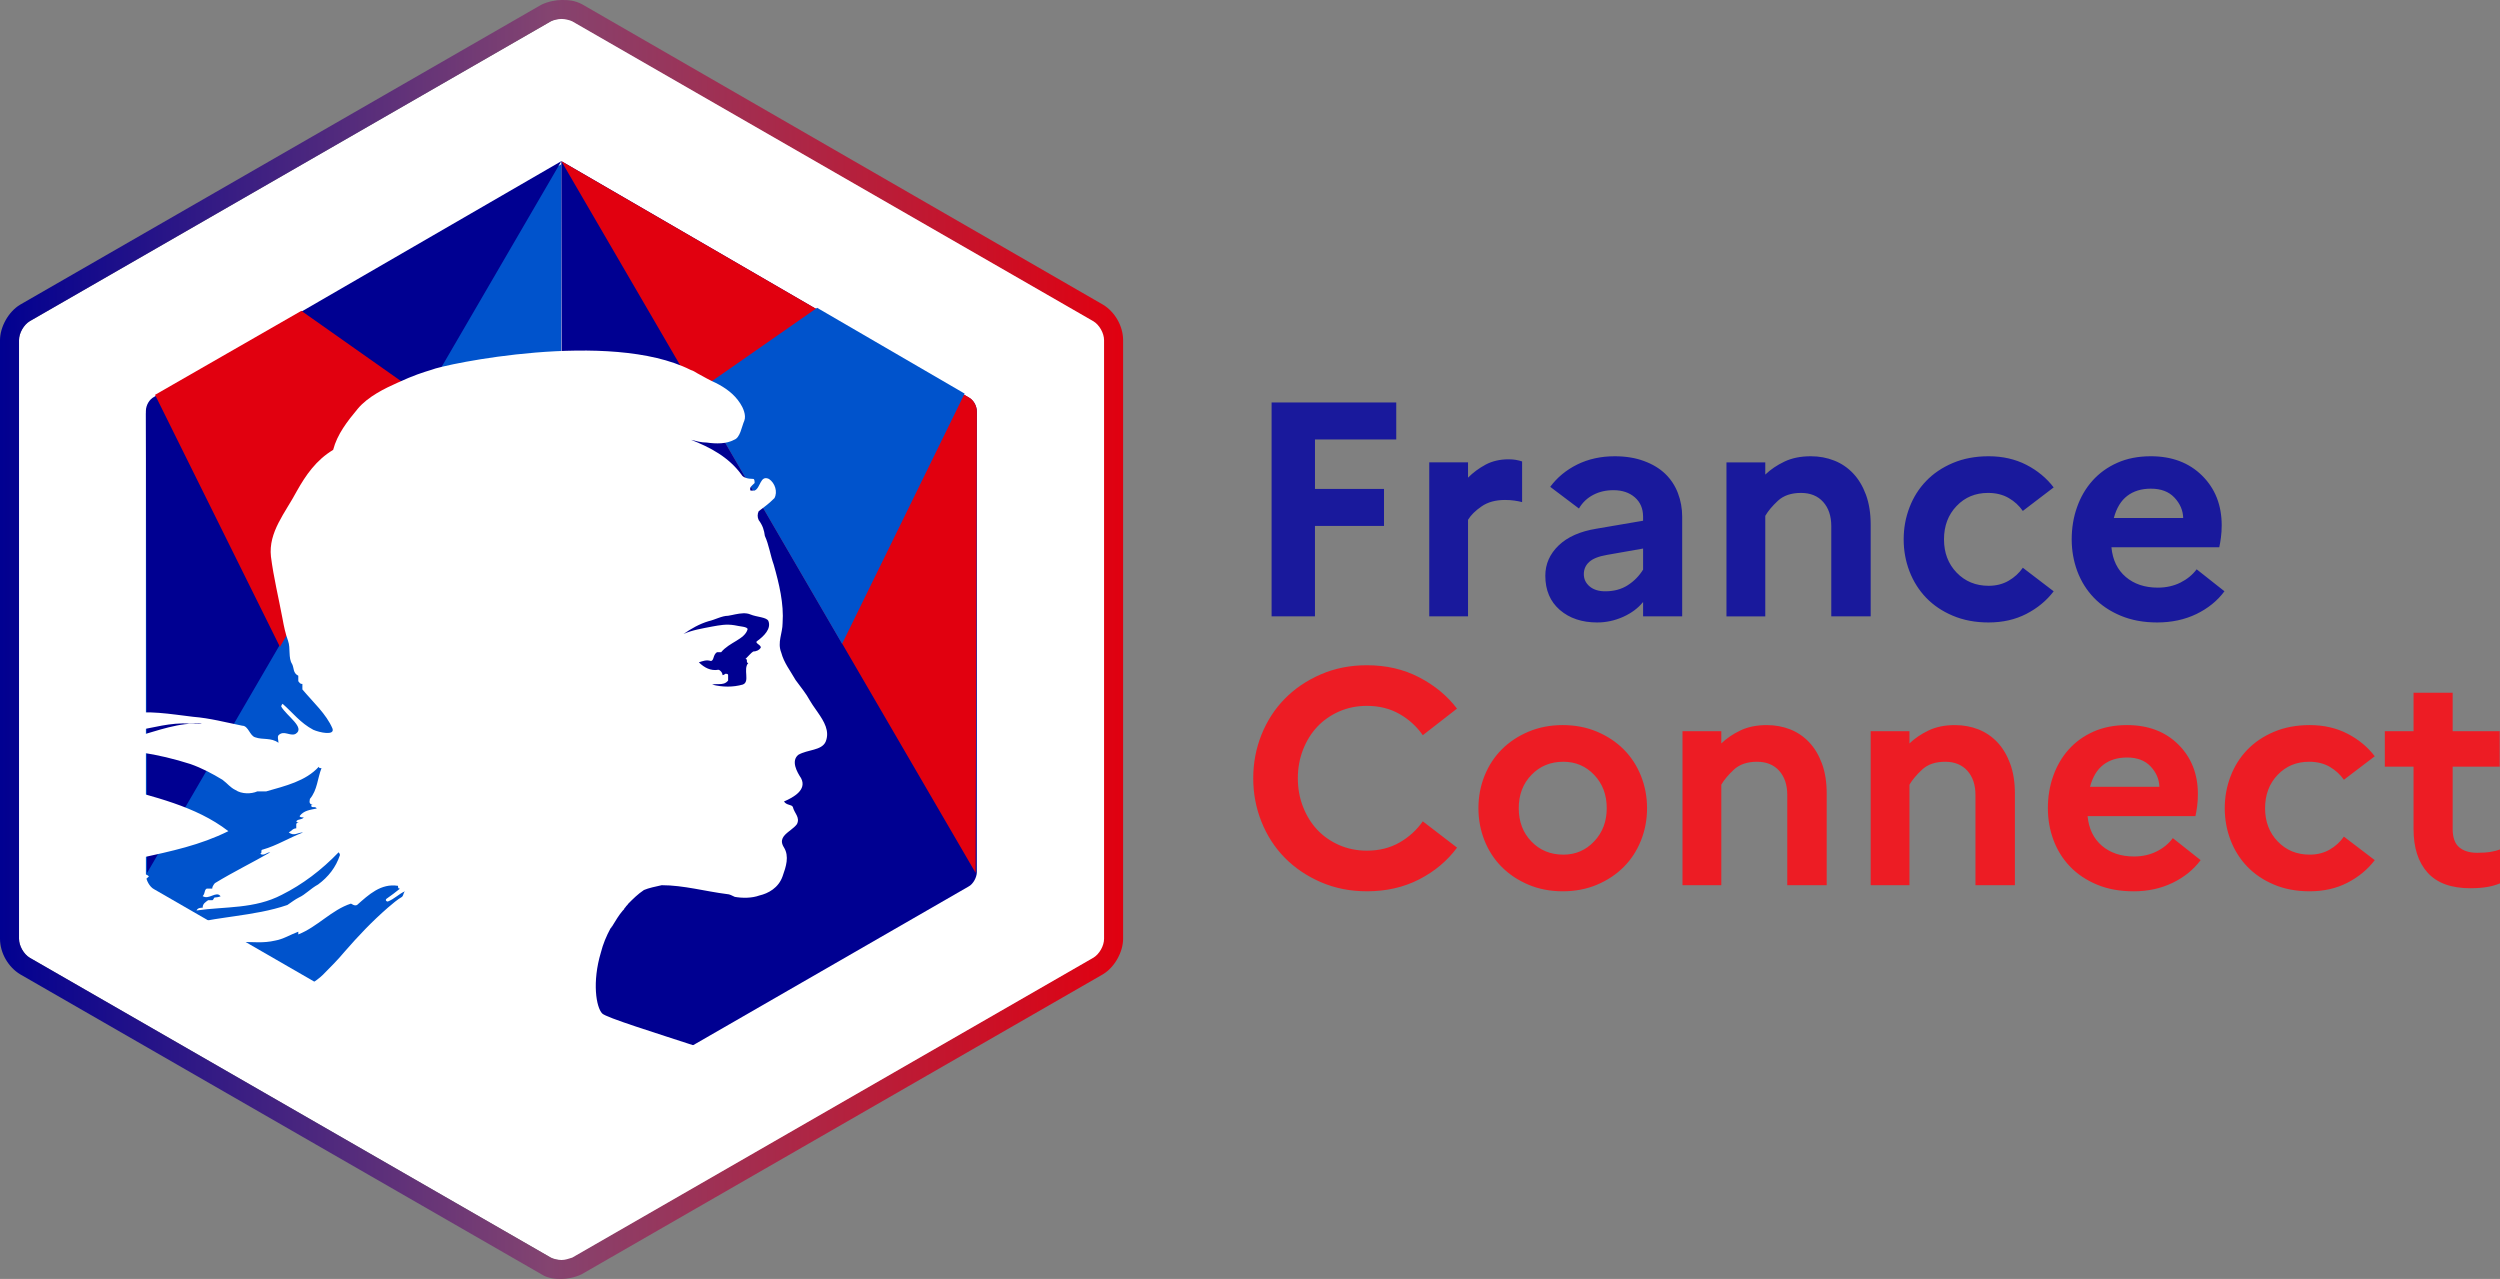<?xml version="1.0" encoding="utf-8"?>
<svg viewBox="218.206 136.151 97.653 49.957" width="97.653" height="49.957" xmlns="http://www.w3.org/2000/svg">
  <rect x="218.206" y="136.151" width="97.653" height="49.957" fill="#808080" stroke="none"/>
  <defs>
    <linearGradient id="29uo14xnea" x1="-.025%" x2="100.081%" y1="49.996%" y2="49.996%">
      <stop offset="0" stop-color="#000091"/>
      <stop offset="0.489" stop-color="#844470"/>
      <stop offset="1" stop-color="#E1000F"/>
    </linearGradient>
  </defs>
  <g fill="none" fill-rule="evenodd" transform="matrix(1, 0, 0, 1, 218.176, 136.121)">
    <g>
      <g>
        <g>
          <g fill-rule="nonzero">
            <g>
              <path fill="#FFF" d="M22.43.863c-.233-.14-.651-.14-.884 0L1.191 12.577c-.232.139-.418.463-.418.74V36.7c0 .278.186.602.418.741l20.355 11.714c.233.139.65.139.883 0L42.784 37.44c.232-.139.418-.463.418-.74V13.317c0-.278-.186-.602-.418-.741L22.429.863z" transform="translate(-198 -34) translate(198 34)"/>
              <path fill="url(#29uo14xnea)" d="M22.383.863l20.354 11.714c.233.139.419.463.419.74V36.7c0 .278-.186.602-.419.741L22.383 49.154c-.14.046-.28.093-.419.093-.139 0-.325-.047-.418-.093L1.191 37.44c-.232-.139-.418-.463-.418-.74V13.317c0-.278.186-.602.418-.741L21.546.863c.093-.046.279-.093.418-.093.14 0 .326.047.419.093zM21.174.215L.82 11.929c-.465.277-.79.88-.79 1.389v23.381c0 .556.325 1.111.79 1.39l20.354 11.713c.28.185.605.185.79.185.186 0 .512-.046.79-.185L43.11 38.088c.465-.278.79-.88.79-1.389V13.318c0-.556-.325-1.112-.79-1.39L22.801.216c-.325-.186-.604-.186-.837-.186-.185 0-.51.047-.79.186z" transform="translate(-198 -34) translate(198 34)"/>
            </g>
            <path fill="#EA212E" d="M16.014 12.673l-.047-.048c.047 0 .047 0 .047.048z" transform="translate(-198 -34) translate(198 34)"/>
            <path fill="#0053CC" d="M21.91 43.914L6.054 34.767c-.186-.093-.325-.371-.325-.557V16.195c0-.233.139-.465.325-.558l15.904-9.193" transform="translate(-198 -34) translate(198 34)"/>
            <path fill="#000091" d="M5.774 34.129l-.046-18.04c0-.233.139-.465.325-.558l15.904-9.206" transform="translate(-198 -34) translate(198 34)"/>
            <path fill="#E1000F" d="M6.086 15.453L10.965 25.298 16.587 15.546 11.801 12.172z" transform="translate(-198 -34) translate(198 34)"/>
            <path fill="#EA212E" d="M27.9 12.673l.047-.048c-.047 0-.047 0-.047.048z" transform="translate(-198 -34) translate(198 34)"/>
            <path fill="#000091" d="M22.003 43.795l15.859-9.136c.185-.093.324-.37.324-.556V16.109c0-.231-.139-.463-.324-.556L21.957 6.325" transform="translate(-198 -34) translate(198 34)"/>
            <path fill="#E1000F" d="M38.14 34.129l.046-18.027c0-.231-.139-.463-.324-.556L21.957 6.325" transform="translate(-198 -34) translate(198 34)"/>
            <path fill="#0053CC" d="M37.709 15.404L32.923 25.179 27.208 15.357 31.947 12.053z" transform="translate(-198 -34) translate(198 34)"/>
          </g>
          <path fill="#FFF" d="M27.985 14.985c.373.188.72.429.96.804.107.16.24.456.16.67-.107.241-.16.67-.4.75-.293.162-.694.162-1.067.108-.214 0-.4-.053-.614-.107.747.295 1.468.67 1.974 1.367.054.107.24.16.454.16.054 0 .054.108.054.161-.107.108-.214.162-.16.295h.16c.24-.107.213-.616.56-.455.24.16.347.51.214.75-.214.215-.4.349-.614.51-.054.107-.054.24 0 .348.16.215.213.402.24.617.16.348.213.75.347 1.125.213.751.4 1.528.346 2.28 0 .401-.213.75-.053 1.152.107.402.347.697.56 1.072.214.295.4.51.56.804.066.114.144.227.224.34l.08.115c.252.363.48.739.31 1.154-.16.348-.693.295-1.067.509-.293.241-.053.67.107.911.24.456-.293.751-.667.912.107.16.293.107.347.214.053.241.293.402.16.67-.061.085-.153.158-.245.23l-.07.055c-.206.163-.38.334-.192.627.213.348.08.75-.054 1.126-.16.455-.56.67-.907.75-.293.107-.667.107-.96.054-.107-.053-.214-.107-.294-.107-.854-.107-1.707-.349-2.561-.349-.24.054-.507.107-.694.188-.24.16-.427.348-.614.536-.026.054-.08.08-.106.134-.027.027-.054.054-.054.08l-.016.016-.021.022-.016.016c-.16.188-.267.375-.4.59 0 .027-.027.027-.027.027 0 .026-.027.053-.053.08-.16.295-.294.616-.374.938-.347 1.153-.187 2.145.053 2.386.16.161 2.082.757 3.772 1.31-2.953 2.467-5.34 3.7-7.16 3.7-2.514 0-6.73-1.67-12.65-5.012 1.434 0 1.23.574 2.564-.094.64-.267 2.081-.936 2.562-1.417.293-.294.586-.588.853-.909.534-.614 1.068-1.176 1.681-1.71.187-.16.374-.321.56-.428.054-.054.054-.16.107-.214-.24.107-.4.294-.667.4-.053 0-.106-.053-.053-.106.187-.134.373-.267.533-.401h-.026c-.054 0-.054-.054-.054-.107-.667-.107-1.147.348-1.6.748-.107.054-.214-.053-.24-.053-.748.24-1.308.909-2.055 1.203v-.107c-.294.107-.587.294-.907.348-.454.106-.854.053-1.254.053-.614.053-1.228.187-1.842.321-.026 0-.026 0-.053.027-.32.08-.64.213-.934.374l-.027.027-.08.08c-.106.107-.213.24-.347.294-.32.16-.56.427-.827.668-.026.027-.053.027-.08.027-.267.267.054-.535.347-.722-.026 0-.08-.027-.053-.053.027-.054.053-.08.08-.134 0-.027 0-.027.026-.053l-.004-.016-.018-.022c-.002-.004-.004-.01-.004-.016l-.24.16c-.134.107-.08-.508.053-.588h-.027c.187-.107.4-.214.588-.32l.08-.08c-.294.106-.534.24-.8.4 0 0 0-.187.08-.267.052 0 .106 0 .106.053.967-.747 2.143-.946 3.33-1.119l.323-.047c.702-.102 1.4-.212 2.057-.438.16-.107.293-.213.453-.294.24-.106.454-.347.747-.507.4-.295.694-.669.854-1.15 0-.053-.053-.107-.053-.107-.667.695-1.414 1.257-2.215 1.658-1.067.561-2.214.454-3.335.614.053-.107.16-.107.24-.107 0-.16.107-.214.213-.294h.161c.053 0 .053-.107.107-.107.106 0 .266-.053.213-.053-.16-.214-.454.16-.694 0 .107-.107.054-.24.16-.294h.214c0-.107.107-.214.107-.214.747-.454 1.467-.802 2.16-1.203-.16 0-.24.16-.4.054.107 0 0-.16.107-.16.56-.161 1.014-.455 1.575-.67-.214 0-.347.161-.56 0 .106-.053.16-.16.293-.16v-.16c0-.054.053-.054.106-.054-.053 0-.106-.053-.106-.053.053-.107.213-.053.293-.16-.053 0-.16 0-.16-.054.16-.214.4-.24.667-.294-.053-.107-.213 0-.213-.107 0-.046.039-.052.084-.053h-.084c-.107-.054-.054-.16-.054-.214.294-.348.294-.802.454-1.203-.053 0-.107 0-.107-.053-.507.56-1.307.748-2.054.962h-.347c-.24.107-.614.107-.854-.054-.214-.106-.294-.24-.507-.4-.4-.241-.8-.455-1.254-.615-1.254-.401-2.561-.615-3.869-.562.56-.294 1.174-.32 1.761-.508.854-.24 1.654-.561 2.562-.508-.16-.053-.347 0-.507 0-.694-.053-1.414.16-2.162.295-.507.106-.96.293-1.467.4-.294.107-.454.401-.8.348v-.16c.506-.615 1.12-1.203 1.92-1.257.908-.16 1.761 0 2.669.107.667.054 1.254.214 1.92.348.24 0 .294.4.508.454.293.107.613 0 .907.214 0-.107-.053-.214 0-.294.213-.214.453.053.667-.054.4-.24-.347-.695-.56-1.069 0-.053.053-.107.053-.107.4.348.694.749 1.201 1.016.24.107.854.24.747-.053-.24-.562-.747-1.016-1.174-1.524v-.214c-.107 0-.107-.054-.16-.107v-.214c-.214-.107-.16-.294-.24-.454-.16-.24-.054-.615-.16-.91-.107-.293-.16-.56-.214-.855-.16-.855-.347-1.604-.454-2.433-.106-.962.56-1.71 1.014-2.566.347-.615.748-1.203 1.415-1.604.16-.615.56-1.123.96-1.604.4-.481 1.068-.802 1.548-1.016.644-.297.985-.402 1.324-.505l.01-.003c.493-.216 6.968-1.578 10.112 0 .067.034.054 0 .267.134.24.135.534.295.72.376zM3.555 29.647c0 .235-.158.444-.395.496.395.105.79.105 1.184.288-.053.104-.158.052-.21.052.236.157.552.052.79.235-.159.157-.29 0-.448 0 1.553.445 3.184.784 4.474 1.778-1.105.549-2.237.784-3.421 1.045-.158 0-.237 0-.395-.052 0 .052 0 .157-.053.157-.21 0-.342 0-.5.104-.184.157-.473.21-.632.053-.052-.053.159 0 .211-.105h-.395c-.052 0-.052-.052-.052-.104-.237.052-.553.156-.79.209-.342.104-.184-1.595.053-1.7-.053-.052-.158-.052-.158-.156-.21 0-.29-.523-.158-.55.21-.051.447-.051.605-.208-.342-.052-.447-1.28.132-1.595.052 0 .158 0 .158.053zm2.292 4.617c-.319.327-.718.178-1.064.327-.106 0-.292.06-.239-.06.033-.167.18-.23.339-.282l.095-.031c.063-.021.124-.043.178-.073.106-.06.239-.179.345-.12.106.18.24.12.346.239zm-1.81-6.848c-.054 0-.108 0-.162-.054.054-.053.054-.107.054-.161-.51.564-1.665.376-.59-.135.402-.16.912-.107 1.315.054-.161.216-.403.161-.618.296zm24.573-3.36c-.047.01-.094.02-.14.027-.244 0-.516.158-.761.211-.354.106-.68.29-.979.5.353-.157.707-.21 1.115-.29.299-.052.544-.104.87-.052.217.053.517.053.517.158-.109.396-.707.5-1.033.896h-.164c-.163.106-.108.342-.244.342-.164-.052-.3 0-.463.054.218.21.463.342.762.29.054 0 .163.104.163.21 0 0 .054 0 .108-.053.055 0 .11 0 .11.053v.21c-.098.127-.226.14-.359.141h-.09c-.059 0-.119.004-.177.018.408.105.816.105 1.196 0 .3-.106 0-.606.218-.843-.109 0 0-.158-.109-.158.109-.106.217-.238.299-.29.109 0 .245-.053.3-.158 0-.106-.218-.158-.164-.237.3-.211.571-.5.462-.79-.054-.159-.462-.159-.707-.264-.17-.073-.377-.045-.589-.004l-.141.03z" transform="translate(-198 -34) translate(198 34)"/>
        </g>
        <g fill-rule="nonzero">
          <path fill="#19199C" d="M2.41 8.353V4.821h2.697V3.377H2.411V1.444h3.174V0H.716v8.353h1.695zm5.979 0v-3.77c.111-.184.288-.359.531-.526.243-.167.547-.25.913-.25.135 0 .256.008.364.024.107.015.209.035.304.06V2.302c-.071-.024-.151-.044-.238-.06-.088-.015-.183-.023-.287-.023-.342 0-.642.07-.9.208-.26.14-.488.309-.687.508v-.597H6.874v6.014h1.515zm5.048.239c.35 0 .688-.074 1.014-.22.326-.148.585-.341.776-.58v.561h1.527v-3.89c0-.326-.056-.634-.167-.925-.111-.29-.276-.54-.495-.752-.219-.21-.495-.377-.83-.5-.334-.124-.715-.186-1.145-.186-.541 0-1.028.108-1.462.322-.433.215-.785.506-1.056.872l1.122.847c.135-.23.32-.408.555-.531.234-.124.499-.185.793-.185.342 0 .62.093.836.28.214.187.322.44.322.758v.155l-1.814.31c-.645.104-1.14.323-1.486.657-.346.334-.519.728-.519 1.181 0 .565.19 1.01.567 1.337.378.326.865.489 1.462.489zm.31-1.217c-.255 0-.457-.064-.609-.191-.15-.128-.226-.287-.226-.478 0-.19.07-.35.209-.477.139-.127.367-.219.686-.274l1.42-.25v.822c-.151.247-.35.45-.597.609-.247.16-.54.239-.883.239zM20 8.353V4.427c.111-.19.276-.388.495-.59.219-.203.52-.305.901-.305.366 0 .655.118.865.352.211.235.317.551.317.949v3.52h1.539v-3.58c0-.445-.062-.835-.185-1.17-.123-.333-.29-.612-.501-.835-.211-.222-.458-.39-.74-.5-.282-.112-.587-.168-.913-.168-.398 0-.742.07-1.032.21-.29.138-.54.307-.746.506V2.34h-1.516v6.014H20zm8.723.239c.55 0 1.04-.111 1.474-.334.433-.223.79-.517 1.068-.883l-1.205-.92c-.144.208-.328.377-.555.508-.227.131-.487.197-.782.197-.501 0-.917-.171-1.247-.513-.33-.342-.495-.776-.495-1.3 0-.526.163-.96.49-1.302.325-.342.735-.513 1.228-.513.31 0 .579.066.806.197.227.131.411.3.555.507l1.205-.919c-.279-.366-.635-.66-1.068-.883-.434-.222-.925-.334-1.474-.334-.517 0-.982.088-1.396.263-.414.175-.762.41-1.044.704-.283.294-.5.638-.65 1.032-.152.394-.227.81-.227 1.247 0 .438.075.853.226 1.247.152.394.368.738.65 1.032.283.295.631.53 1.045.704.414.175.879.263 1.396.263zm6.587 0c.565 0 1.074-.11 1.528-.328.453-.22.82-.515 1.098-.89l-1.086-.858c-.16.214-.37.387-.633.519-.262.13-.557.197-.883.197-.509 0-.927-.14-1.253-.418-.326-.279-.513-.664-.56-1.158h4.212c.024-.103.045-.23.065-.382.02-.15.03-.31.03-.477 0-.787-.254-1.434-.764-1.939-.509-.505-1.177-.758-2.004-.758-.494 0-.931.086-1.313.257-.382.17-.704.404-.967.698-.262.294-.463.638-.602 1.032-.14.394-.209.814-.209 1.26 0 .437.074.852.22 1.246.148.394.363.738.645 1.032.283.295.633.53 1.05.704.418.175.893.263 1.426.263zm1.015-4.081h-2.71c.104-.39.28-.678.526-.865.246-.187.553-.28.919-.28.397 0 .706.116.924.351.22.235.333.5.34.794z" transform="translate(-198 -34) translate(198 34) translate(48.984 15.752)"/>
          <path fill="#ED1C24" d="M4.44 19.093c.755 0 1.435-.155 2.04-.465.604-.31 1.098-.724 1.48-1.241L6.622 16.36c-.239.342-.543.619-.913.83-.37.21-.794.316-1.27.316-.39 0-.753-.074-1.087-.22-.334-.148-.618-.347-.853-.597-.235-.251-.42-.55-.555-.895-.135-.347-.203-.718-.203-1.116 0-.398.068-.77.203-1.116.135-.346.32-.644.555-.895.235-.25.52-.45.853-.597.334-.147.696-.22 1.086-.22.477 0 .901.105 1.271.316.37.21.674.487.913.83l1.336-1.039c-.381-.501-.875-.909-1.48-1.223-.604-.314-1.284-.471-2.04-.471-.652 0-1.253.119-1.802.358-.549.238-1.018.556-1.408.954-.39.398-.692.865-.907 1.402-.215.537-.322 1.104-.322 1.7 0 .597.107 1.164.322 1.701.215.537.517 1.005.907 1.402.39.398.86.716 1.408.955.55.239 1.15.358 1.802.358zm7.648 0c.486 0 .931-.085 1.337-.256.406-.172.754-.402 1.044-.693.29-.29.515-.634.674-1.032.16-.398.239-.82.239-1.265 0-.445-.08-.867-.239-1.265-.159-.397-.384-.742-.674-1.032-.29-.29-.638-.521-1.044-.692-.406-.171-.851-.257-1.337-.257-.485 0-.93.086-1.336.257s-.754.402-1.044.692c-.29.29-.515.635-.675 1.032-.159.398-.238.82-.238 1.265 0 .446.08.867.238 1.265.16.398.384.742.675 1.032.29.29.638.521 1.044.693.406.17.851.256 1.336.256zm.024-1.432c-.501 0-.917-.17-1.247-.513-.33-.342-.495-.776-.495-1.3 0-.526.165-.96.495-1.301.33-.343.746-.514 1.247-.514.477 0 .88.171 1.205.514.327.342.49.775.49 1.3 0 .517-.163.949-.49 1.295-.326.346-.728.52-1.205.52zm6.17 1.193v-3.926c.111-.19.276-.387.495-.59.219-.203.519-.305.9-.305.367 0 .655.118.866.352.21.235.316.551.316.95v3.52h1.54v-3.58c0-.446-.062-.836-.185-1.17-.124-.334-.29-.613-.502-.835-.21-.223-.457-.39-.74-.502-.282-.11-.586-.167-.912-.167-.398 0-.742.07-1.033.21-.29.138-.539.308-.745.506v-.477h-1.516v6.014h1.516zm7.35 0v-3.926c.112-.19.277-.387.496-.59.218-.203.519-.305.9-.305.367 0 .655.118.866.352.21.235.316.551.316.95v3.52h1.54v-3.58c0-.446-.062-.836-.186-1.17-.123-.334-.29-.613-.5-.835-.212-.223-.458-.39-.74-.502-.283-.11-.587-.167-.913-.167-.398 0-.742.07-1.033.21-.29.138-.539.308-.746.506v-.477h-1.515v6.014h1.515zm8.747.24c.565 0 1.074-.11 1.528-.33.453-.218.82-.514 1.098-.888l-1.086-.86c-.16.216-.37.389-.633.52-.262.131-.556.197-.883.197-.509 0-.926-.14-1.253-.418-.326-.278-.513-.664-.56-1.157h4.212c.024-.104.046-.231.066-.382.02-.151.03-.31.03-.478 0-.787-.255-1.434-.764-1.939-.51-.505-1.178-.758-2.005-.758-.493 0-.93.086-1.313.257-.382.171-.704.404-.966.698-.263.294-.464.639-.603 1.032-.14.394-.209.814-.209 1.26 0 .437.074.852.22 1.246.148.394.363.738.645 1.032.283.295.633.53 1.05.705.418.175.893.262 1.426.262zm1.015-4.082h-2.709c.103-.39.278-.678.525-.865.247-.187.553-.28.919-.28.398 0 .706.117.925.351.218.235.332.5.34.794zm5.87 4.081c.55 0 1.041-.111 1.475-.334.433-.223.79-.517 1.068-.883l-1.206-.919c-.143.207-.328.376-.554.507-.227.131-.488.197-.782.197-.501 0-.917-.17-1.247-.513-.33-.342-.495-.776-.495-1.3 0-.526.163-.96.489-1.301.326-.343.736-.514 1.23-.514.31 0 .578.066.805.197.226.132.411.3.554.507l1.206-.918c-.279-.366-.635-.66-1.068-.883-.434-.223-.925-.335-1.474-.335-.517 0-.983.088-1.396.263-.414.175-.762.41-1.044.704-.283.294-.5.638-.65 1.032-.152.394-.228.81-.228 1.247 0 .438.076.853.227 1.247.151.394.368.738.65 1.032.283.295.631.53 1.045.705.413.175.879.262 1.396.262zm6.278-.12c.246 0 .463-.015.65-.047s.356-.08.507-.143v-1.325c-.103.04-.226.072-.37.096-.143.024-.318.035-.525.035-.294 0-.527-.071-.698-.214-.17-.143-.256-.382-.256-.716v-2.435h1.837V12.84H46.85v-1.503h-1.528v1.503H44.2v1.384h1.122v2.435c0 .732.183 1.3.55 1.706.365.406.922.609 1.67.609z" transform="translate(-198 -34) translate(198 34) translate(48.984 15.752)"/>
        </g>
      </g>
    </g>
  </g>
</svg>